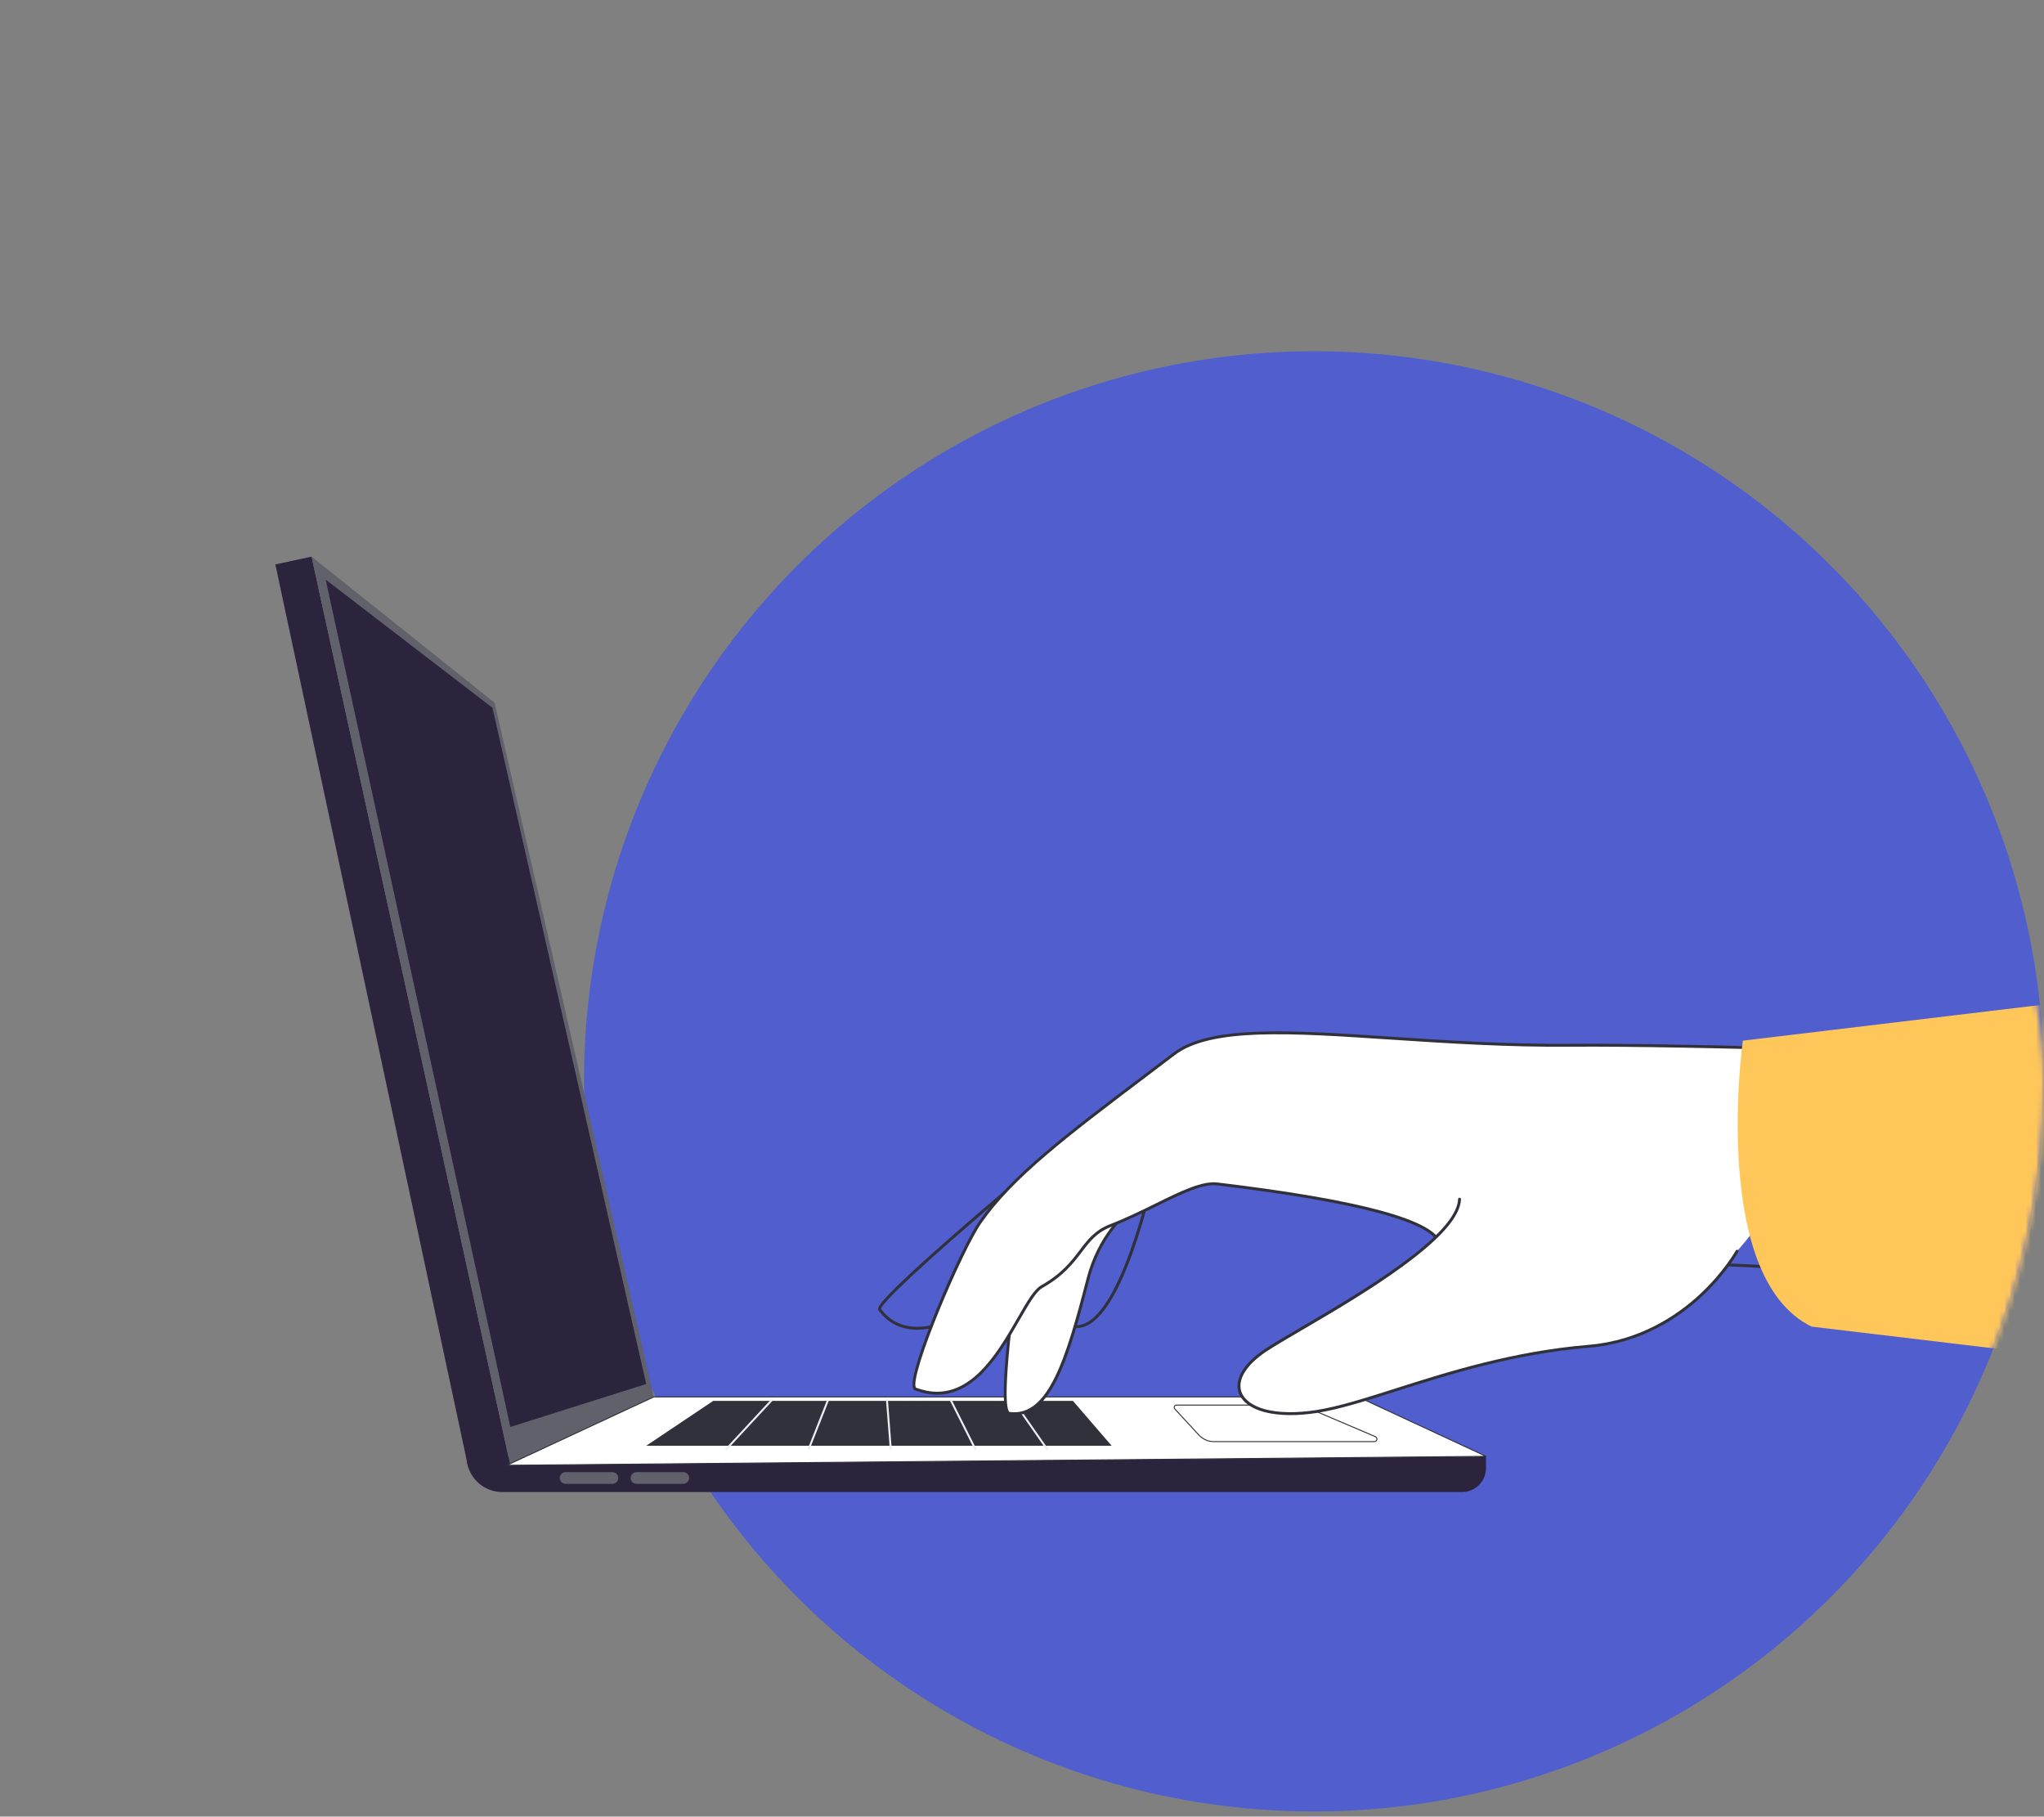 <svg width="386" height="343" viewBox="0 0 386 343" fill="none" xmlns="http://www.w3.org/2000/svg">
<rect x="0" y="0" width="386" height="343" fill="#808080" stroke="none"/>
<circle cx="248.142" cy="204.177" r="137.857" fill="#505ECE"/>
<mask id="mask0_0_1284" style="mask-type:alpha" maskUnits="userSpaceOnUse" x="0" y="0" width="386" height="343">
<path d="M386 204.178C386 280.314 324.279 342.035 248.143 342.035C172.006 342.035 0 254.233 0 178.097C0 101.96 109.412 0 185.548 0C261.685 0 386 128.041 386 204.178Z" fill="#FF5A5F"/>
</mask>
<g mask="url(#mask0_0_1284)">
<path d="M276.107 281.72H94.841C91.122 281.72 88.106 278.705 88.106 274.984H280.619V277.206C280.619 279.698 278.598 281.718 276.107 281.718V281.72Z" fill="#2C233D"/>
<path d="M96.378 276.668L88.395 276.94L52 106.574L58.841 105.102L96.378 276.668Z" fill="#2C233D"/>
<path d="M58.844 105.102L93.404 132.68L123.467 263.758L96.36 276.58L58.844 105.102Z" fill="#61616C"/>
<path d="M61.508 109.449L92.999 133.636L122.035 261.319L96.376 269.432L61.508 109.449Z" fill="#2C233D"/>
<path d="M280.62 274.984L256.466 263.758H123.465L95.703 276.672L280.62 274.984Z" fill="white"/>
<path d="M95.709 276.762C95.666 276.762 95.628 276.732 95.62 276.691C95.61 276.648 95.631 276.605 95.671 276.587L123.433 263.672C123.445 263.667 123.458 263.664 123.471 263.664H256.472C256.485 263.664 256.498 263.667 256.51 263.672L280.664 274.898C280.704 274.917 280.725 274.96 280.715 275.001C280.707 275.044 280.669 275.074 280.626 275.074L95.709 276.762ZM123.491 263.847L96.133 276.574L280.218 274.892L256.452 263.846H123.491V263.847Z" fill="#31313B"/>
<path d="M122.035 272.982H209.931L202.621 264.512H134.681L122.035 272.982Z" fill="#31313B"/>
<path d="M222.172 265.301H245.157C245.533 265.301 245.905 265.377 246.25 265.524L259.728 271.262C260.217 271.47 260.069 272.2 259.537 272.2H229.219C228.158 272.2 227.147 271.757 226.427 270.979L221.852 266.034C221.592 265.755 221.791 265.301 222.172 265.301Z" fill="white"/>
<path d="M259.543 272.291H229.225C228.143 272.291 227.1 271.835 226.365 271.041L221.79 266.096C221.645 265.939 221.608 265.721 221.694 265.524C221.78 265.329 221.965 265.207 222.18 265.207H245.164C245.554 265.207 245.936 265.285 246.294 265.438L259.772 271.176C260.073 271.305 260.161 271.596 260.114 271.827C260.066 272.058 259.873 272.291 259.546 272.291H259.543ZM222.178 265.392C222.012 265.392 221.906 265.499 221.863 265.599C221.82 265.699 221.813 265.85 221.926 265.972L226.5 270.917C227.201 271.673 228.194 272.108 229.225 272.108H259.543C259.782 272.108 259.901 271.938 259.931 271.791C259.961 271.644 259.918 271.44 259.698 271.346L246.22 265.608C245.883 265.465 245.528 265.392 245.161 265.392H222.177H222.178Z" fill="#31313B"/>
<path d="M145.748 264.09L136.906 273.621L137.176 273.872L146.018 264.34L145.748 264.09Z" fill="#EAEEF1"/>
<path d="M156.18 264.323L152.496 273.672L152.839 273.807L156.523 264.459L156.18 264.323Z" fill="#EAEEF1"/>
<path d="M167.672 264.182L167.305 264.211L168.042 273.745L168.409 273.717L167.672 264.182Z" fill="#EAEEF1"/>
<path d="M179.634 264.128L179.305 264.293L184.087 273.827L184.416 273.662L179.634 264.128Z" fill="#EAEEF1"/>
<path d="M191.372 264.18L191.07 264.391L197.669 273.836L197.971 273.625L191.372 264.18Z" fill="#EAEEF1"/>
<path d="M203.321 250.763C202.752 250.763 202.186 250.644 201.622 250.405C201.209 250.23 200.439 249.904 204.371 229.776C206.295 219.935 208.436 210.047 208.457 209.948L208.563 209.457L218.638 219.403L218.608 219.548C218.595 219.614 217.265 226.234 215.003 233.271C211.951 242.767 208.74 248.462 205.46 250.197C204.748 250.573 204.033 250.762 203.319 250.762L203.321 250.763ZM201.88 249.914C202.99 250.372 204.079 250.304 205.202 249.709C212.454 245.873 217.6 221.699 218.036 219.586L208.89 210.556C208.442 212.634 206.66 220.969 205.009 229.388C201.636 246.592 201.678 249.495 201.88 249.914Z" fill="#31313C"/>
<path d="M190.552 266.833C188.655 266.57 190.514 250.457 192.538 236.206C194.16 224.778 205.517 217.429 216.606 220.633L223.37 222.587C223.37 222.587 209.345 226.128 205.393 241.477C201.636 256.067 198.241 267.897 190.554 266.833H190.552Z" fill="white"/>
<path d="M173.23 251.073C173.082 251.073 172.939 251.07 172.795 251.065C169.945 250.956 167.627 249.737 165.902 247.442C165.671 247.135 165.811 246.631 167.226 245.073C168.162 244.04 169.603 242.613 171.508 240.829C174.71 237.832 179.271 233.781 185.064 228.793C194.924 220.301 205.076 211.915 205.177 211.832L205.563 211.512L207.549 227.268L207.466 227.362C207.414 227.423 202.079 233.475 195.19 239.385C186.146 247.143 178.761 251.073 173.23 251.073ZM166.37 247.143C167.986 249.278 170.155 250.411 172.816 250.513C172.949 250.518 173.084 250.522 173.218 250.522C179.934 250.522 188.647 244.27 194.829 238.965C201.225 233.478 206.272 227.873 206.969 227.09L205.14 212.577C203.224 214.165 194.507 221.396 185.895 228.806C168.541 243.733 166.429 246.611 166.37 247.145V247.143Z" fill="#31313C"/>
<path d="M191.581 267.216C191.251 267.216 190.915 267.193 190.572 267.145C190.392 267.12 190.236 267.021 190.106 266.849C188.913 265.268 189.658 254.957 192.321 236.205C193.106 230.679 196.244 225.771 200.931 222.739C205.616 219.707 211.379 218.857 216.74 220.406L224.482 222.643L223.494 222.893C223.459 222.901 219.975 223.805 216.061 226.552C212.456 229.083 207.736 233.745 205.717 241.583C203.807 248.998 202.039 255.517 199.751 260.184C197.413 264.952 194.796 267.216 191.581 267.216ZM190.648 266.598C197.869 267.594 201.226 256.804 205.182 241.446C207.245 233.435 212.074 228.672 215.762 226.086C218.593 224.1 221.156 223.074 222.458 222.632L216.586 220.935C211.379 219.43 205.781 220.256 201.23 223.2C196.678 226.144 193.63 230.912 192.868 236.281C189.405 260.673 189.927 265.694 190.547 266.515C190.569 266.543 190.61 266.591 190.646 266.596L190.648 266.598Z" fill="#31313C"/>
<path d="M185.063 230.832C191.766 221.209 203.427 212.867 221.694 198.999C232.345 190.914 262.155 197.666 296.8 197.359C317.425 197.177 366.759 198.829 368.437 195.008L342.411 215.099C332.827 232.243 320.516 248.345 308.24 247.922C308.008 247.914 269.401 238.523 269.596 238.394C276.824 233.605 268.243 228.128 229.875 223.548C225.416 223.016 218.329 228.058 209.693 231.417C204.031 233.62 204.411 238.612 196.704 242.947C192.404 245.368 186.667 267.463 172.884 262.271C170.624 261.42 181.359 236.147 185.06 230.832H185.063Z" fill="white"/>
<path d="M176.98 263.341C175.626 263.341 174.234 263.07 172.796 262.528C172.661 262.476 172.481 262.351 172.385 262.04C171.404 258.883 181.219 235.879 184.844 230.673C190.933 221.928 201.104 214.236 216.498 202.594C218.119 201.368 219.798 200.099 221.536 198.779C228.518 193.479 243.578 194.475 262.645 195.737C272.943 196.418 284.615 197.191 296.806 197.084C317.05 196.905 377.194 198.558 382.601 200.256L382.783 200.314L382.794 200.504L385.507 247.107L385.159 247.039C352.45 240.711 337.057 239.479 326.315 239.109C326.247 239.109 324.324 239.096 321.415 239.079C314.484 239.039 301.583 238.963 290.356 238.886C284.11 238.843 279.203 238.803 275.775 238.77C273.81 238.75 272.295 238.734 271.271 238.717C270.027 238.699 269.383 238.618 269.34 238.474L269.282 238.278L269.452 238.164C271.136 237.049 271.863 235.952 271.613 234.901C271.303 233.592 269.277 231.564 261.391 229.33C254.332 227.331 243.72 225.477 229.852 223.82C227.095 223.491 223.148 225.433 218.577 227.681C215.942 228.978 212.953 230.447 209.804 231.673C207.116 232.718 205.817 234.422 204.314 236.393C202.69 238.522 200.851 240.936 196.851 243.186C195.653 243.86 194.249 246.301 192.622 249.126C190.628 252.592 188.145 256.904 184.963 259.835C182.42 262.177 179.782 263.341 176.981 263.341H176.98ZM185.07 230.83L185.296 230.989C183.644 233.361 180.342 240.199 177.442 247.251C174.254 255.004 172.519 260.608 172.912 261.877C172.938 261.964 172.971 262.004 172.991 262.011C174.401 262.541 175.726 262.782 176.97 262.782C184.123 262.782 188.677 254.87 192.141 248.851C193.877 245.836 195.247 243.456 196.579 242.706C200.479 240.512 202.282 238.146 203.873 236.059C205.427 234.02 206.769 232.261 209.602 231.159C212.73 229.943 215.707 228.479 218.332 227.187C222.981 224.901 226.994 222.925 229.917 223.273C256.893 226.495 271.101 230.364 272.148 234.774C272.418 235.909 271.836 237.044 270.419 238.149C275.985 238.261 309.747 238.458 321.415 238.526C324.879 238.546 326.287 238.554 326.33 238.555C337.057 238.925 352.402 240.151 384.911 246.428L382.249 200.73C375.839 199.063 316.82 197.457 296.806 197.636C284.592 197.743 272.912 196.97 262.604 196.289C243.653 195.035 228.681 194.044 221.864 199.22C220.126 200.54 218.446 201.809 216.827 203.035C201.476 214.646 191.333 222.317 185.293 230.99L185.067 230.832L185.07 230.83Z" fill="#31313C"/>
<path d="M275.634 226.426C273.055 237.325 246.728 250.084 239.101 255.087C229.308 261.51 234.138 268.94 248.599 266.708C259.912 264.961 277.291 256.294 300.052 254.39C318.996 252.804 328.038 236.439 328.038 236.439L275.636 226.426H275.634Z" fill="white"/>
<path d="M243.71 267.19C238.616 267.19 234.972 265.724 233.961 263.094C232.969 260.514 234.833 257.361 238.947 254.663C240.465 253.669 242.833 252.278 245.575 250.67C256.605 244.201 275.065 233.373 275.355 226.409C275.361 226.26 275.483 226.144 275.63 226.144C275.634 226.144 275.639 226.144 275.642 226.144C275.794 226.151 275.913 226.28 275.906 226.432C275.773 229.654 272.182 233.794 264.931 239.089C258.88 243.508 251.353 247.923 245.854 251.148C243.118 252.752 240.754 254.14 239.249 255.126C235.368 257.672 233.584 260.576 234.476 262.898C235.025 264.323 236.579 265.452 238.853 266.075C241.398 266.772 244.754 266.83 248.554 266.243C252.727 265.599 257.748 264.003 263.562 262.154C273.413 259.022 285.674 255.124 300.026 253.923C309.725 253.112 316.753 248.318 320.943 244.44C325.492 240.229 327.77 236.156 327.793 236.115C327.867 235.981 328.034 235.933 328.168 236.008C328.302 236.082 328.35 236.249 328.277 236.383C328.254 236.424 325.943 240.563 321.335 244.833C317.081 248.777 309.938 253.651 300.074 254.475C285.783 255.671 273.555 259.559 263.73 262.683C257.895 264.538 252.854 266.141 248.64 266.792C246.888 267.063 245.235 267.193 243.711 267.193L243.71 267.19Z" fill="#31313C"/>
<path d="M387.961 189.441L329.124 196.491C329.124 196.491 322.879 241.118 342.115 250.487L390.474 256.257L387.961 189.441Z" fill="#FFC75A"/>
<path d="M115.651 280.171H106.812C106.204 280.171 105.707 279.674 105.707 279.066C105.707 278.458 106.204 277.961 106.812 277.961H115.651C116.259 277.961 116.756 278.458 116.756 279.066C116.756 279.674 116.259 280.171 115.651 280.171Z" fill="#61616C"/>
<path d="M129.034 280.171H120.195C119.587 280.171 119.09 279.674 119.09 279.066C119.09 278.458 119.587 277.961 120.195 277.961H129.034C129.642 277.961 130.139 278.458 130.139 279.066C130.139 279.674 129.642 280.171 129.034 280.171Z" fill="#61616C"/>
</g>
</svg>
